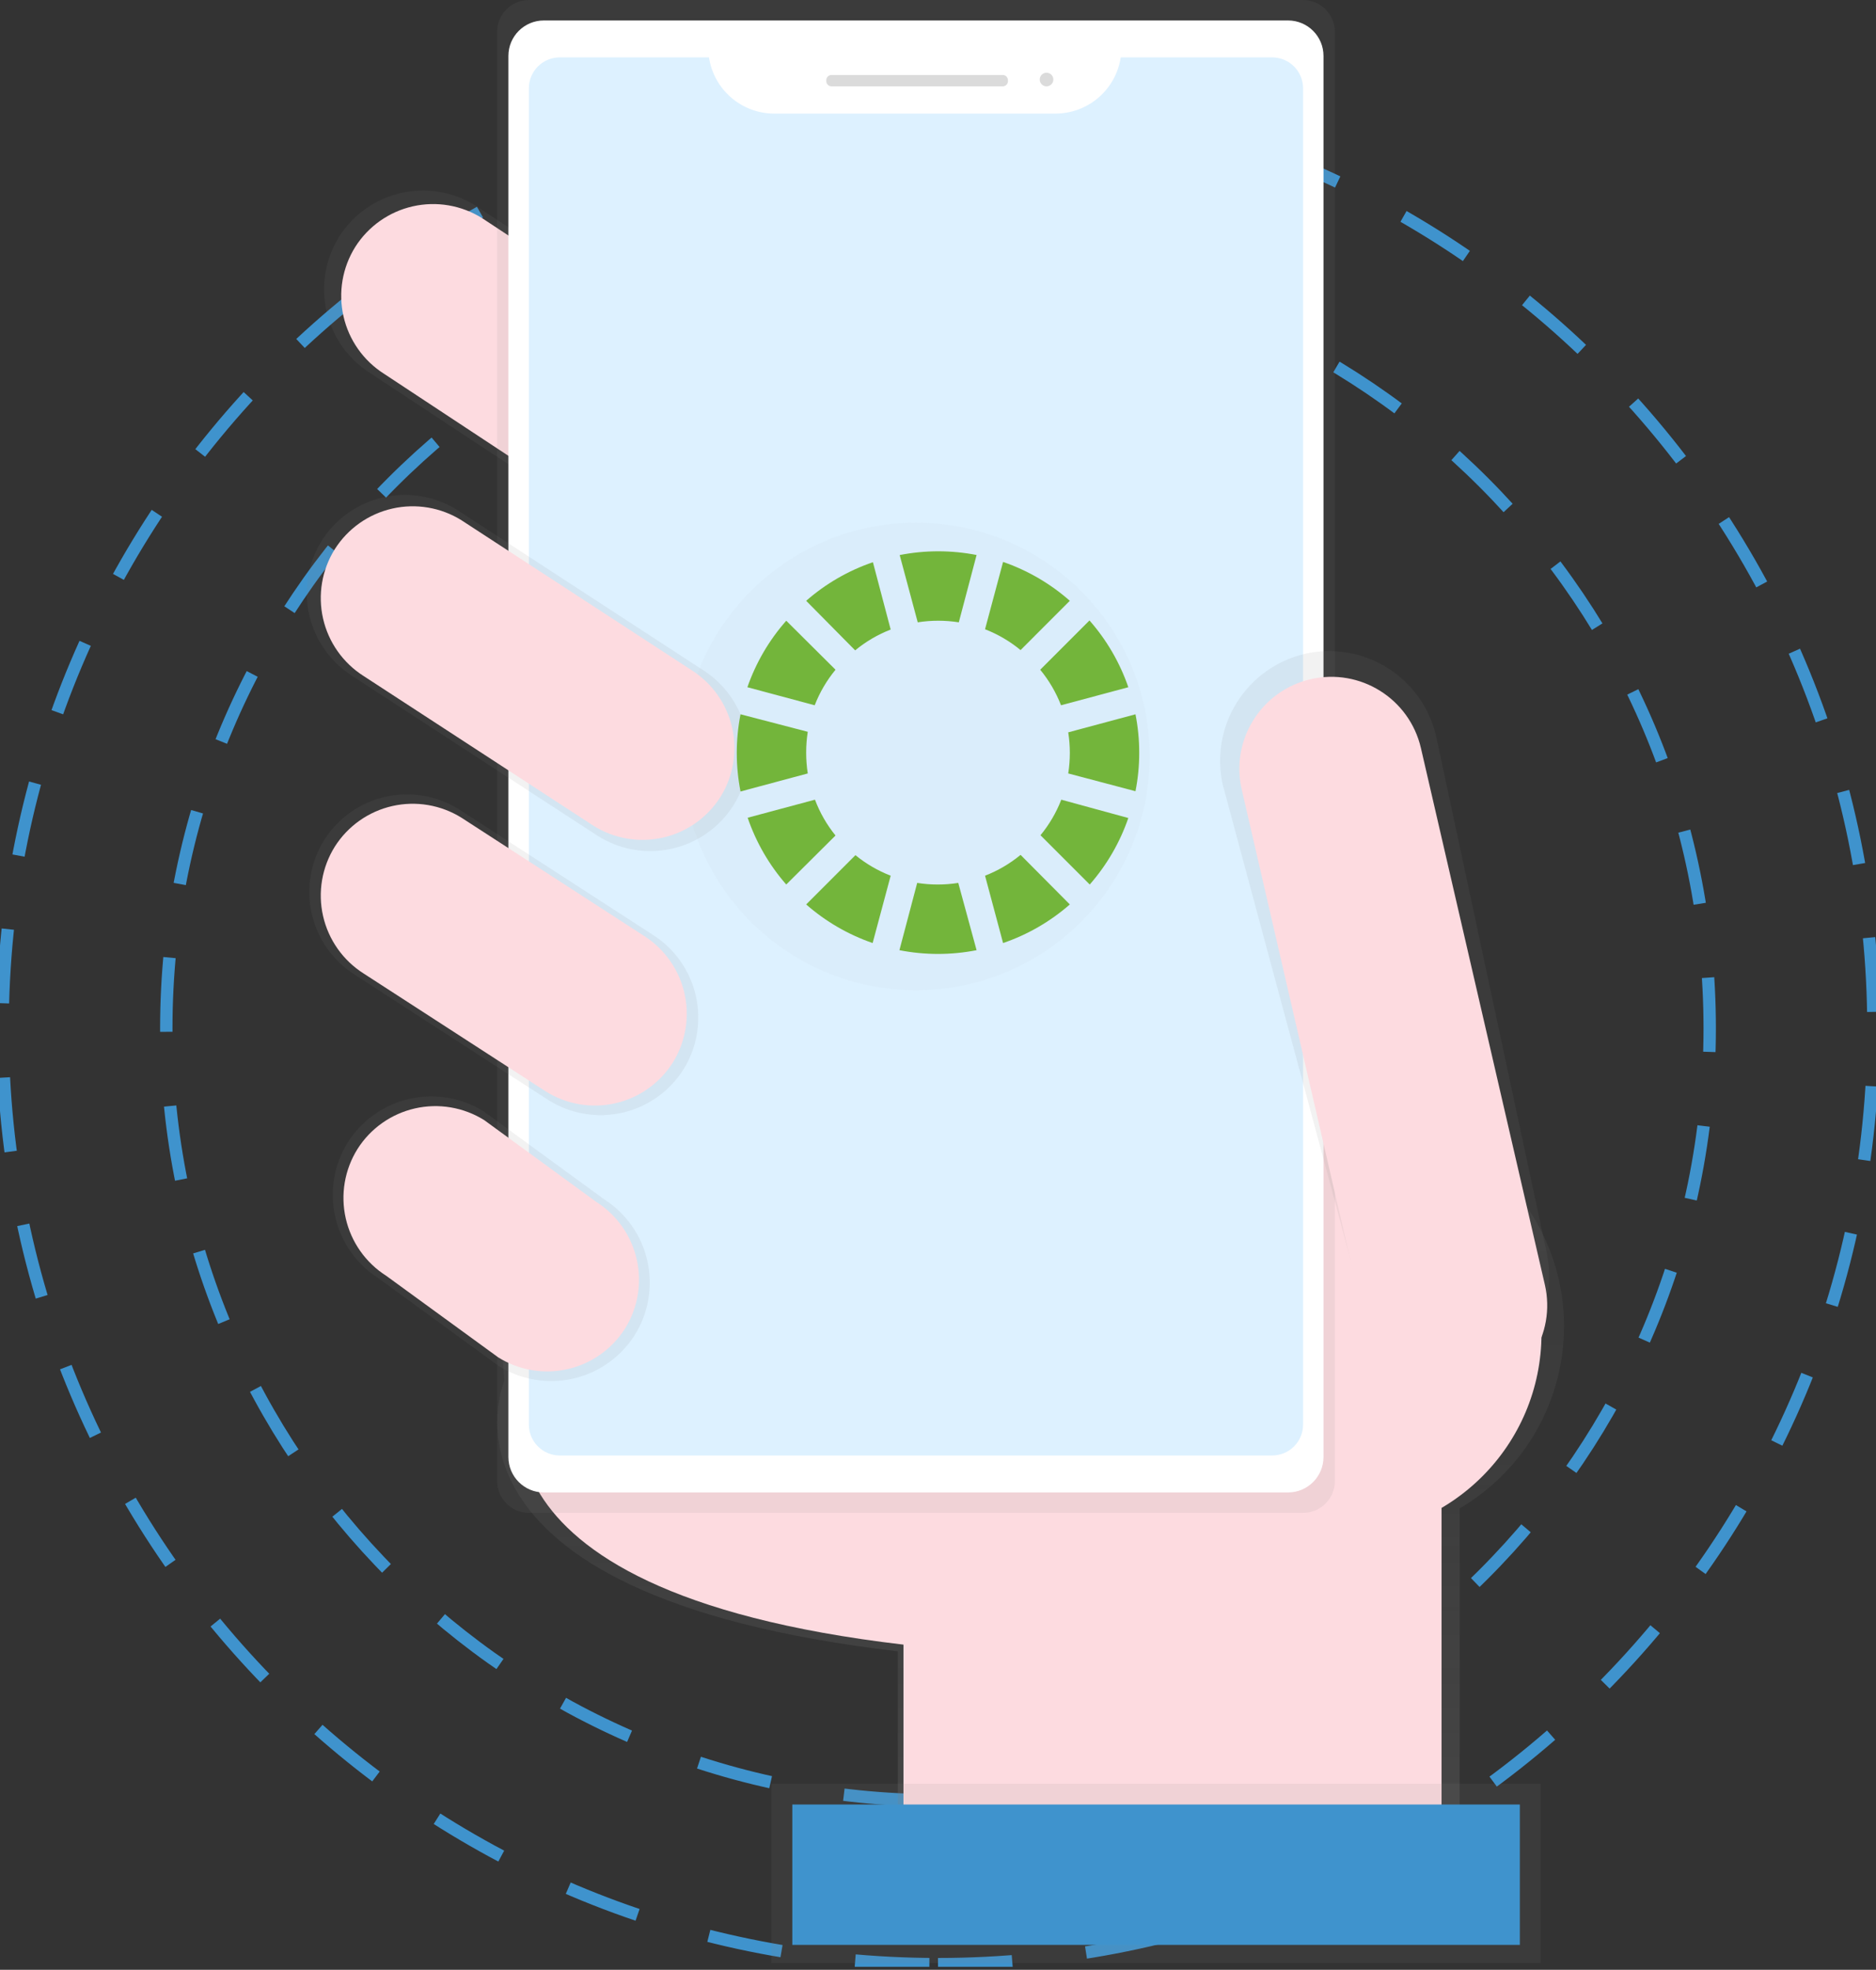 <svg id="e9irwa2ieu2r1" xmlns="http://www.w3.org/2000/svg" xmlns:xlink="http://www.w3.org/1999/xlink" viewBox="0 0 303 318" shape-rendering="geometricPrecision" text-rendering="geometricPrecision"><rect x="0" y="0" width="303" height="318" fill="#333333" stroke="none"/><style><![CDATA[#e9irwa2ieu2r29_tr {animation: e9irwa2ieu2r29_tr__tr 3000ms linear infinite normal forwards}@keyframes e9irwa2ieu2r29_tr__tr { 0% {transform: translate(151.5px,121.5px) rotate(0deg)} 33.333% {transform: translate(151.5px,121.5px) rotate(200deg)} 100% {transform: translate(151.5px,121.5px) rotate(200deg)} }#e9irwa2ieu2r29 {animation: e9irwa2ieu2r29__tt 3000ms linear infinite normal forwards}@keyframes e9irwa2ieu2r29__tt { 0% {transform: translate(-151.5px,-121.5px)} 33.333% {transform: translate(-151.5px,-121.5px)} 100% {transform: translate(-151.5px,-121.5px)} }]]></style><defs><clipPath id="e9irwa2ieu2r2"><rect id="e9irwa2ieu2r3" width="303" height="317.508" rx="0" ry="0" fill="rgb(255,255,255)" stroke="none" stroke-width="1"/></clipPath><linearGradient id="e9irwa2ieu2r7-fill" x1="166.463" y1="301.439" x2="166.463" y2="180.054" spreadMethod="pad" gradientUnits="userSpaceOnUse"><stop id="e9irwa2ieu2r7-fill-0" offset="0%" stop-color="rgba(128,128,128,0.25)"/><stop id="e9irwa2ieu2r7-fill-1" offset="54%" stop-color="rgba(128,128,128,0.12)"/><stop id="e9irwa2ieu2r7-fill-2" offset="100%" stop-color="rgba(128,128,128,0.1)"/></linearGradient><linearGradient id="e9irwa2ieu2r9-fill" x1="35988.4" y1="18504.7" x2="35988.4" y2="9147.13" spreadMethod="pad" gradientUnits="userSpaceOnUse"><stop id="e9irwa2ieu2r9-fill-0" offset="0%" stop-color="rgba(128,128,128,0.25)"/><stop id="e9irwa2ieu2r9-fill-1" offset="54%" stop-color="rgba(128,128,128,0.12)"/><stop id="e9irwa2ieu2r9-fill-2" offset="100%" stop-color="rgba(128,128,128,0.1)"/></linearGradient><linearGradient id="e9irwa2ieu2r12-fill" x1="80018.1" y1="159740" x2="80018.1" y2="17608" spreadMethod="pad" gradientUnits="userSpaceOnUse"><stop id="e9irwa2ieu2r12-fill-0" offset="0%" stop-color="rgba(128,128,128,0.25)"/><stop id="e9irwa2ieu2r12-fill-1" offset="54%" stop-color="rgba(128,128,128,0.12)"/><stop id="e9irwa2ieu2r12-fill-2" offset="100%" stop-color="rgba(128,128,128,0.1)"/></linearGradient><linearGradient id="e9irwa2ieu2r17-fill" x1="41224.2" y1="69906.2" x2="41224.2" y2="37646.3" spreadMethod="pad" gradientUnits="userSpaceOnUse"><stop id="e9irwa2ieu2r17-fill-0" offset="0%" stop-color="rgba(128,128,128,0.25)"/><stop id="e9irwa2ieu2r17-fill-1" offset="54%" stop-color="rgba(128,128,128,0.12)"/><stop id="e9irwa2ieu2r17-fill-2" offset="100%" stop-color="rgba(128,128,128,0.1)"/></linearGradient><linearGradient id="e9irwa2ieu2r19-fill" x1="84984.4" y1="24215.5" x2="84984.4" y2="22217.5" spreadMethod="pad" gradientUnits="userSpaceOnUse"><stop id="e9irwa2ieu2r19-fill-0" offset="0%" stop-color="rgba(128,128,128,0.25)"/><stop id="e9irwa2ieu2r19-fill-1" offset="54%" stop-color="rgba(128,128,128,0.12)"/><stop id="e9irwa2ieu2r19-fill-2" offset="100%" stop-color="rgba(128,128,128,0.1)"/></linearGradient><linearGradient id="e9irwa2ieu2r21-fill" x1="27247.6" y1="26082.5" x2="27247.6" y2="19692.2" spreadMethod="pad" gradientUnits="userSpaceOnUse"><stop id="e9irwa2ieu2r21-fill-0" offset="0%" stop-color="rgba(128,128,128,0.25)"/><stop id="e9irwa2ieu2r21-fill-1" offset="54%" stop-color="rgba(128,128,128,0.12)"/><stop id="e9irwa2ieu2r21-fill-2" offset="100%" stop-color="rgba(128,128,128,0.1)"/></linearGradient><linearGradient id="e9irwa2ieu2r22-fill" x1="21973.4" y1="27911.5" x2="21973.4" y2="22877.8" spreadMethod="pad" gradientUnits="userSpaceOnUse"><stop id="e9irwa2ieu2r22-fill-0" offset="0%" stop-color="rgba(128,128,128,0.25)"/><stop id="e9irwa2ieu2r22-fill-1" offset="54%" stop-color="rgba(128,128,128,0.12)"/><stop id="e9irwa2ieu2r22-fill-2" offset="100%" stop-color="rgba(128,128,128,0.1)"/></linearGradient><linearGradient id="e9irwa2ieu2r24-fill" x1="26721.9" y1="28840.7" x2="26721.9" y2="15260.8" spreadMethod="pad" gradientUnits="userSpaceOnUse"><stop id="e9irwa2ieu2r24-fill-0" offset="0%" stop-color="rgba(128,128,128,0.25)"/><stop id="e9irwa2ieu2r24-fill-1" offset="54%" stop-color="rgba(128,128,128,0.12)"/><stop id="e9irwa2ieu2r24-fill-2" offset="100%" stop-color="rgba(128,128,128,0.1)"/></linearGradient><linearGradient id="e9irwa2ieu2r27-fill" x1="31584.7" y1="23060.5" x2="31584.7" y2="15181" spreadMethod="pad" gradientUnits="userSpaceOnUse"><stop id="e9irwa2ieu2r27-fill-0" offset="0%" stop-color="rgba(128,128,128,0.25)"/><stop id="e9irwa2ieu2r27-fill-1" offset="54%" stop-color="rgba(128,128,128,0.12)"/><stop id="e9irwa2ieu2r27-fill-2" offset="100%" stop-color="rgba(128,128,128,0.1)"/></linearGradient></defs><g id="e9irwa2ieu2r4" clip-path="url(#e9irwa2ieu2r2)"><path id="e9irwa2ieu2r5" d="M151.501,290.649C220.338,290.649,276.142,234.845,276.142,166.007C276.142,97.17,220.338,41.366,151.501,41.366C82.663,41.366,26.859,97.17,26.859,166.007C26.859,234.845,82.663,290.649,151.501,290.649Z" fill="none" stroke="rgb(63,147,205)" stroke-width="2" stroke-miterlimit="10" stroke-dasharray="12,12"/><path id="e9irwa2ieu2r6" d="M151.502,317.088C234.942,317.088,302.583,249.447,302.583,166.008C302.583,82.569,234.942,14.928,151.502,14.928C68.063,14.928,0.422,82.569,0.422,166.008C0.422,249.447,68.063,317.088,151.502,317.088Z" fill="none" stroke="rgb(63,147,205)" stroke-width="2" stroke-miterlimit="10" stroke-dasharray="12,12"/><path id="e9irwa2ieu2r7" d="M252.612,214.139C252.614,205.651,249.449,197.468,243.736,191.191C238.022,184.914,230.172,180.994,221.722,180.2C213.271,179.405,204.828,181.792,198.045,186.894C191.261,191.996,186.626,199.446,185.046,207.786L80.301,204.944L81.451,222.94C81.451,222.94,66.515,257.403,145.014,266.585L145.014,301.418L235.762,301.418L235.762,243.504C240.887,240.503,245.138,236.214,248.094,231.063C251.05,225.912,252.607,220.078,252.612,214.139Z" fill="url(#e9irwa2ieu2r7-fill)" stroke="none" stroke-width="1"/><path id="e9irwa2ieu2r8" d="M85.05,223.696C85.05,223.696,70.748,256.698,145.923,265.503L145.923,298.875L232.832,298.875L232.832,210.497L83.934,206.46L85.05,223.696Z" fill="rgb(253,219,224)" stroke="none" stroke-width="1"/><path id="e9irwa2ieu2r9" d="M128.485,85.973C126.219,89.549,122.63,92.083,118.502,93.021C114.373,93.959,110.042,93.225,106.453,90.98L59.79,60.231C56.214,57.965,53.68,54.376,52.742,50.247C51.804,46.119,52.538,41.787,54.783,38.198C57.049,34.627,60.635,32.097,64.76,31.159C68.884,30.221,73.212,30.952,76.799,33.192L123.462,63.941C127.041,66.204,129.578,69.792,130.519,73.921C131.46,78.049,130.729,82.382,128.485,85.973Z" fill="url(#e9irwa2ieu2r9-fill)" stroke="none" stroke-width="1"/><path id="e9irwa2ieu2r10" d="M125.9,84.295C123.794,87.619,120.457,89.974,116.62,90.846C112.783,91.718,108.756,91.036,105.42,88.949L62.031,60.345C58.707,58.238,56.352,54.902,55.48,51.065C54.608,47.227,55.29,43.201,57.377,39.865C59.483,36.541,62.819,34.186,66.657,33.314C70.494,32.442,74.52,33.124,77.856,35.211L121.238,63.798C124.567,65.904,126.928,69.243,127.802,73.084C128.675,76.925,127.992,80.957,125.9,84.295Z" fill="rgb(253,219,224)" stroke="none" stroke-width="1"/><path id="e9irwa2ieu2r11" d="M216.337,247.902C234.362,247.902,248.974,233.29,248.974,215.264C248.974,197.239,234.362,182.627,216.337,182.627C198.312,182.627,183.699,197.239,183.699,215.264C183.699,233.29,198.312,247.902,216.337,247.902Z" fill="rgb(253,219,224)" stroke="none" stroke-width="1"/><path id="e9irwa2ieu2r12" d="M210.457,0L85.43,0C82.591,0,80.289,2.302,80.289,5.141L80.289,239.089C80.289,241.928,82.591,244.23,85.43,244.23L210.457,244.23C213.297,244.23,215.598,241.928,215.598,239.089L215.598,5.141C215.598,2.302,213.297,0,210.457,0Z" fill="url(#e9irwa2ieu2r12-fill)" stroke="none" stroke-width="1"/><path id="e9irwa2ieu2r13" d="M208.039,3.303L87.838,3.303C84.676,3.303,82.113,5.866,82.113,9.027L82.113,235.211C82.113,238.372,84.676,240.935,87.838,240.935L208.039,240.935C211.2,240.935,213.763,238.372,213.763,235.211L213.763,9.027C213.763,5.866,211.2,3.303,208.039,3.303Z" fill="rgb(255,255,255)" stroke="none" stroke-width="1"/><path id="e9irwa2ieu2r14" d="M181.014,9.262C180.633,11.782,179.363,14.082,177.433,15.747C175.504,17.412,173.042,18.332,170.493,18.339L125.026,18.339C122.478,18.331,120.017,17.411,118.088,15.746C116.16,14.081,114.89,11.781,114.509,9.262L90.42,9.262C89.764,9.261,89.113,9.39,88.506,9.641C87.9,9.892,87.348,10.26,86.883,10.724C86.419,11.188,86.05,11.74,85.799,12.346C85.547,12.953,85.418,13.603,85.418,14.26L85.418,229.969C85.417,230.626,85.546,231.276,85.797,231.883C86.048,232.49,86.416,233.042,86.88,233.506C87.345,233.971,87.896,234.339,88.502,234.591C89.109,234.842,89.76,234.972,90.416,234.972L205.464,234.972C206.121,234.972,206.771,234.843,207.378,234.592C207.985,234.341,208.536,233.973,209.001,233.509C209.465,233.045,209.834,232.494,210.085,231.887C210.337,231.28,210.466,230.63,210.466,229.973L210.466,14.264C210.467,13.607,210.338,12.957,210.087,12.35C209.836,11.743,209.468,11.192,209.004,10.727C208.54,10.263,207.988,9.894,207.382,9.643C206.775,9.391,206.125,9.262,205.468,9.262L181.014,9.262Z" fill="rgb(221,241,255)" stroke="none" stroke-width="1"/><path id="e9irwa2ieu2r15" d="M161.957,12.104L134.296,12.104C133.833,12.104,133.457,12.479,133.457,12.943L133.457,13.098C133.457,13.562,133.833,13.938,134.296,13.938L161.957,13.938C162.42,13.938,162.796,13.562,162.796,13.098L162.796,12.943C162.796,12.479,162.42,12.104,161.957,12.104Z" fill="rgb(219,219,219)" stroke="none" stroke-width="1"/><path id="e9irwa2ieu2r16" d="M169.029,13.937C169.636,13.937,170.129,13.445,170.129,12.838C170.129,12.231,169.636,11.738,169.029,11.738C168.422,11.738,167.93,12.231,167.93,12.838C167.93,13.445,168.422,13.937,169.029,13.937Z" fill="rgb(219,219,219)" stroke="none" stroke-width="1"/><path id="e9irwa2ieu2r17" d="M237.433,221.022C227.961,223.212,221.46,217.035,219.269,207.567L197.505,126.752C196.465,122.186,197.274,117.394,199.755,113.423C202.235,109.451,206.187,106.622,210.746,105.554C215.312,104.514,220.104,105.323,224.075,107.803C228.047,110.284,230.875,114.236,231.943,118.795L249.704,201.696C251.894,211.168,246.9,218.831,237.433,221.022Z" fill="url(#e9irwa2ieu2r17-fill)" stroke="none" stroke-width="1"/><path id="e9irwa2ieu2r18" d="M229.5,120.774C227.653,112.782,219.678,107.8,211.686,109.647C203.694,111.493,198.712,119.469,200.558,127.461L220.571,214.077C222.418,222.069,230.394,227.051,238.386,225.205C246.378,223.358,251.359,215.382,249.513,207.39L229.5,120.774Z" fill="rgb(253,219,224)" stroke="none" stroke-width="1"/><path id="e9irwa2ieu2r19" d="M248.835,287.955L124.613,287.955L124.613,316.912L248.835,316.912L248.835,287.955Z" fill="url(#e9irwa2ieu2r19-fill)" stroke="none" stroke-width="1"/><path id="e9irwa2ieu2r20" d="M245.476,291.312L127.969,291.312L127.969,313.975L245.476,313.975L245.476,291.312Z" fill="rgb(63,147,205)" stroke="none" stroke-width="1"/><path id="e9irwa2ieu2r21" d="M110.374,172.668C108.135,176.201,104.589,178.705,100.511,179.632C96.432,180.559,92.152,179.834,88.606,177.615L57.311,157.366C53.778,155.128,51.274,151.582,50.347,147.503C49.42,143.424,50.145,139.144,52.363,135.598C54.602,132.065,58.148,129.561,62.227,128.634C66.305,127.707,70.585,128.432,74.132,130.65L105.426,150.899C108.959,153.138,111.463,156.684,112.39,160.763C113.317,164.842,112.592,169.122,110.374,172.668Z" fill="url(#e9irwa2ieu2r21-fill)" stroke="none" stroke-width="1"/><path id="e9irwa2ieu2r22" d="M102.518,215.529C100.259,219.095,96.681,221.621,92.566,222.557C88.45,223.493,84.131,222.762,80.553,220.523L61.168,206.388C57.602,204.13,55.075,200.552,54.14,196.436C53.204,192.32,53.935,188.001,56.174,184.423C58.433,180.857,62.011,178.33,66.126,177.395C70.242,176.459,74.561,177.19,78.139,179.429L97.524,193.568C101.089,195.826,103.615,199.403,104.55,203.518C105.486,207.633,104.755,211.951,102.518,215.529Z" fill="url(#e9irwa2ieu2r22-fill)" stroke="none" stroke-width="1"/><g id="e9irwa2ieu2r23" opacity="0.5"><path id="e9irwa2ieu2r24" d="M147.944,159.864C168.79,159.864,185.689,142.965,185.689,122.119C185.689,101.273,168.79,84.374,147.944,84.374C127.098,84.374,110.199,101.273,110.199,122.119C110.199,142.965,127.098,159.864,147.944,159.864Z" opacity="0.5" fill="url(#e9irwa2ieu2r24-fill)" stroke="none" stroke-width="1"/></g><path id="e9irwa2ieu2r25" d="M100.953,214.475C98.847,217.799,95.511,220.154,91.673,221.026C87.836,221.898,83.809,221.216,80.473,219.129L62.394,205.969C59.07,203.862,56.715,200.526,55.843,196.689C54.971,192.851,55.653,188.825,57.74,185.489C59.846,182.165,63.183,179.81,67.02,178.938C70.857,178.066,74.884,178.748,78.22,180.835L96.295,194.021C99.612,196.126,101.964,199.457,102.836,203.289C103.709,207.12,103.032,211.141,100.953,214.475Z" fill="rgb(253,219,224)" stroke="none" stroke-width="1"/><path id="e9irwa2ieu2r26" d="M108.654,171.556C106.547,174.88,103.211,177.235,99.374,178.107C95.537,178.979,91.51,178.297,88.174,176.21L58.73,157.157C55.406,155.051,53.051,151.714,52.179,147.877C51.307,144.04,51.989,140.013,54.076,136.677C56.182,133.353,59.519,130.998,63.356,130.126C67.193,129.254,71.22,129.936,74.556,132.023L104,151.076C107.324,153.183,109.679,156.519,110.551,160.356C111.423,164.193,110.741,168.22,108.654,171.556Z" fill="rgb(253,219,224)" stroke="none" stroke-width="1"/><path id="e9irwa2ieu2r27" d="M118.464,130.008C116.215,133.557,112.652,136.072,108.555,137.003C104.457,137.934,100.158,137.206,96.595,134.977L56.937,109.155C53.388,106.906,50.873,103.343,49.942,99.246C49.011,95.148,49.739,90.849,51.968,87.286C54.218,83.737,57.78,81.223,61.878,80.292C65.975,79.361,70.274,80.089,73.837,82.317L113.495,108.14C117.044,110.389,119.559,113.952,120.49,118.049C121.421,122.147,120.693,126.446,118.464,130.008Z" fill="url(#e9irwa2ieu2r27-fill)" stroke="none" stroke-width="1"/><path id="e9irwa2ieu2r28" d="M116.355,128.666C114.248,131.99,110.912,134.345,107.075,135.217C103.237,136.089,99.211,135.407,95.875,133.32L58.73,109.135C55.406,107.028,53.051,103.692,52.179,99.855C51.307,96.017,51.989,91.991,54.076,88.655C56.182,85.331,59.519,82.976,63.356,82.104C67.193,81.232,71.22,81.914,74.556,84.001L111.696,108.186C115.021,110.292,117.377,113.628,118.25,117.465C119.123,121.303,118.441,125.329,116.355,128.666Z" fill="rgb(253,219,224)" stroke="none" stroke-width="1"/><g id="e9irwa2ieu2r29_tr" transform="translate(151.5,121.5) rotate(0)"><g id="e9irwa2ieu2r29" transform="translate(-151.5,-121.5)"><path id="e9irwa2ieu2r30" d="M172.792,96.991L164.836,104.948C163.114,103.528,161.178,102.392,159.098,101.586L162.011,90.715C165.98,92.084,169.642,94.216,172.792,96.991Z" fill="rgb(115,181,59)" stroke="none" stroke-width="1"/><path id="e9irwa2ieu2r31" d="M182.241,110.943L171.37,113.857C170.563,111.777,169.428,109.84,168.008,108.119L175.965,100.162C178.74,103.312,180.872,106.975,182.241,110.943Z" fill="rgb(115,181,59)" stroke="none" stroke-width="1"/><path id="e9irwa2ieu2r32" d="M184,121.5C184.004,123.592,183.801,125.679,183.395,127.731L172.535,124.862C172.879,122.664,172.879,120.425,172.535,118.227L183.395,115.313C183.798,117.351,184.001,119.423,184,121.5Z" fill="rgb(115,181,59)" stroke="none" stroke-width="1"/><path id="e9irwa2ieu2r33" d="M182.239,132.057C180.878,136.007,178.761,139.653,176.008,142.793L168.051,134.837C169.471,133.115,170.606,131.179,171.413,129.099L182.239,132.057Z" fill="rgb(115,181,59)" stroke="none" stroke-width="1"/><path id="e9irwa2ieu2r34" d="M172.792,146.01C169.639,148.769,165.976,150.886,162.011,152.241L159.098,141.37C161.178,140.563,163.114,139.428,164.836,138.008L172.792,146.01Z" fill="rgb(115,181,59)" stroke="none" stroke-width="1"/><path id="e9irwa2ieu2r35" d="M157.732,153.395C153.616,154.201,149.385,154.201,145.27,153.395L148.139,142.535C150.336,142.879,152.575,142.879,154.773,142.535L157.732,153.395Z" fill="rgb(115,181,59)" stroke="none" stroke-width="1"/><path id="e9irwa2ieu2r36" d="M143.857,141.37L140.943,152.241C136.994,150.88,133.347,148.763,130.207,146.01L138.164,138.053C139.874,139.452,141.796,140.572,143.857,141.37Z" fill="rgb(115,181,59)" stroke="none" stroke-width="1"/><path id="e9irwa2ieu2r37" d="M134.946,134.881L126.989,142.793C124.23,139.64,122.113,135.977,120.758,132.012L131.629,129.099C132.417,131.191,133.538,133.144,134.946,134.881Z" fill="rgb(115,181,59)" stroke="none" stroke-width="1"/><path id="e9irwa2ieu2r38" d="M134.948,108.119C133.528,109.84,132.392,111.777,131.586,113.857L120.715,110.943C122.089,106.991,124.22,103.344,126.991,100.207L134.948,108.119Z" fill="rgb(115,181,59)" stroke="none" stroke-width="1"/><path id="e9irwa2ieu2r39" d="M130.207,121.5C130.205,122.625,130.291,123.75,130.465,124.862L119.605,127.776C118.798,123.66,118.798,119.429,119.605,115.313L130.465,118.138C130.291,119.25,130.205,120.374,130.207,121.5Z" fill="rgb(115,181,59)" stroke="none" stroke-width="1"/><path id="e9irwa2ieu2r40" d="M143.857,101.63C141.777,102.437,139.84,103.572,138.119,104.992L130.207,96.991C133.361,94.231,137.023,92.115,140.988,90.76L143.857,101.63Z" fill="rgb(115,181,59)" stroke="none" stroke-width="1"/><path id="e9irwa2ieu2r41" d="M157.73,89.605L154.861,100.465C152.663,100.121,150.424,100.121,148.226,100.465L145.312,89.605C149.428,88.798,153.659,88.798,157.775,89.605C157.774,89.605,157.73,89.605,157.73,89.605Z" fill="rgb(115,181,59)" stroke="none" stroke-width="1"/></g></g></g></svg>